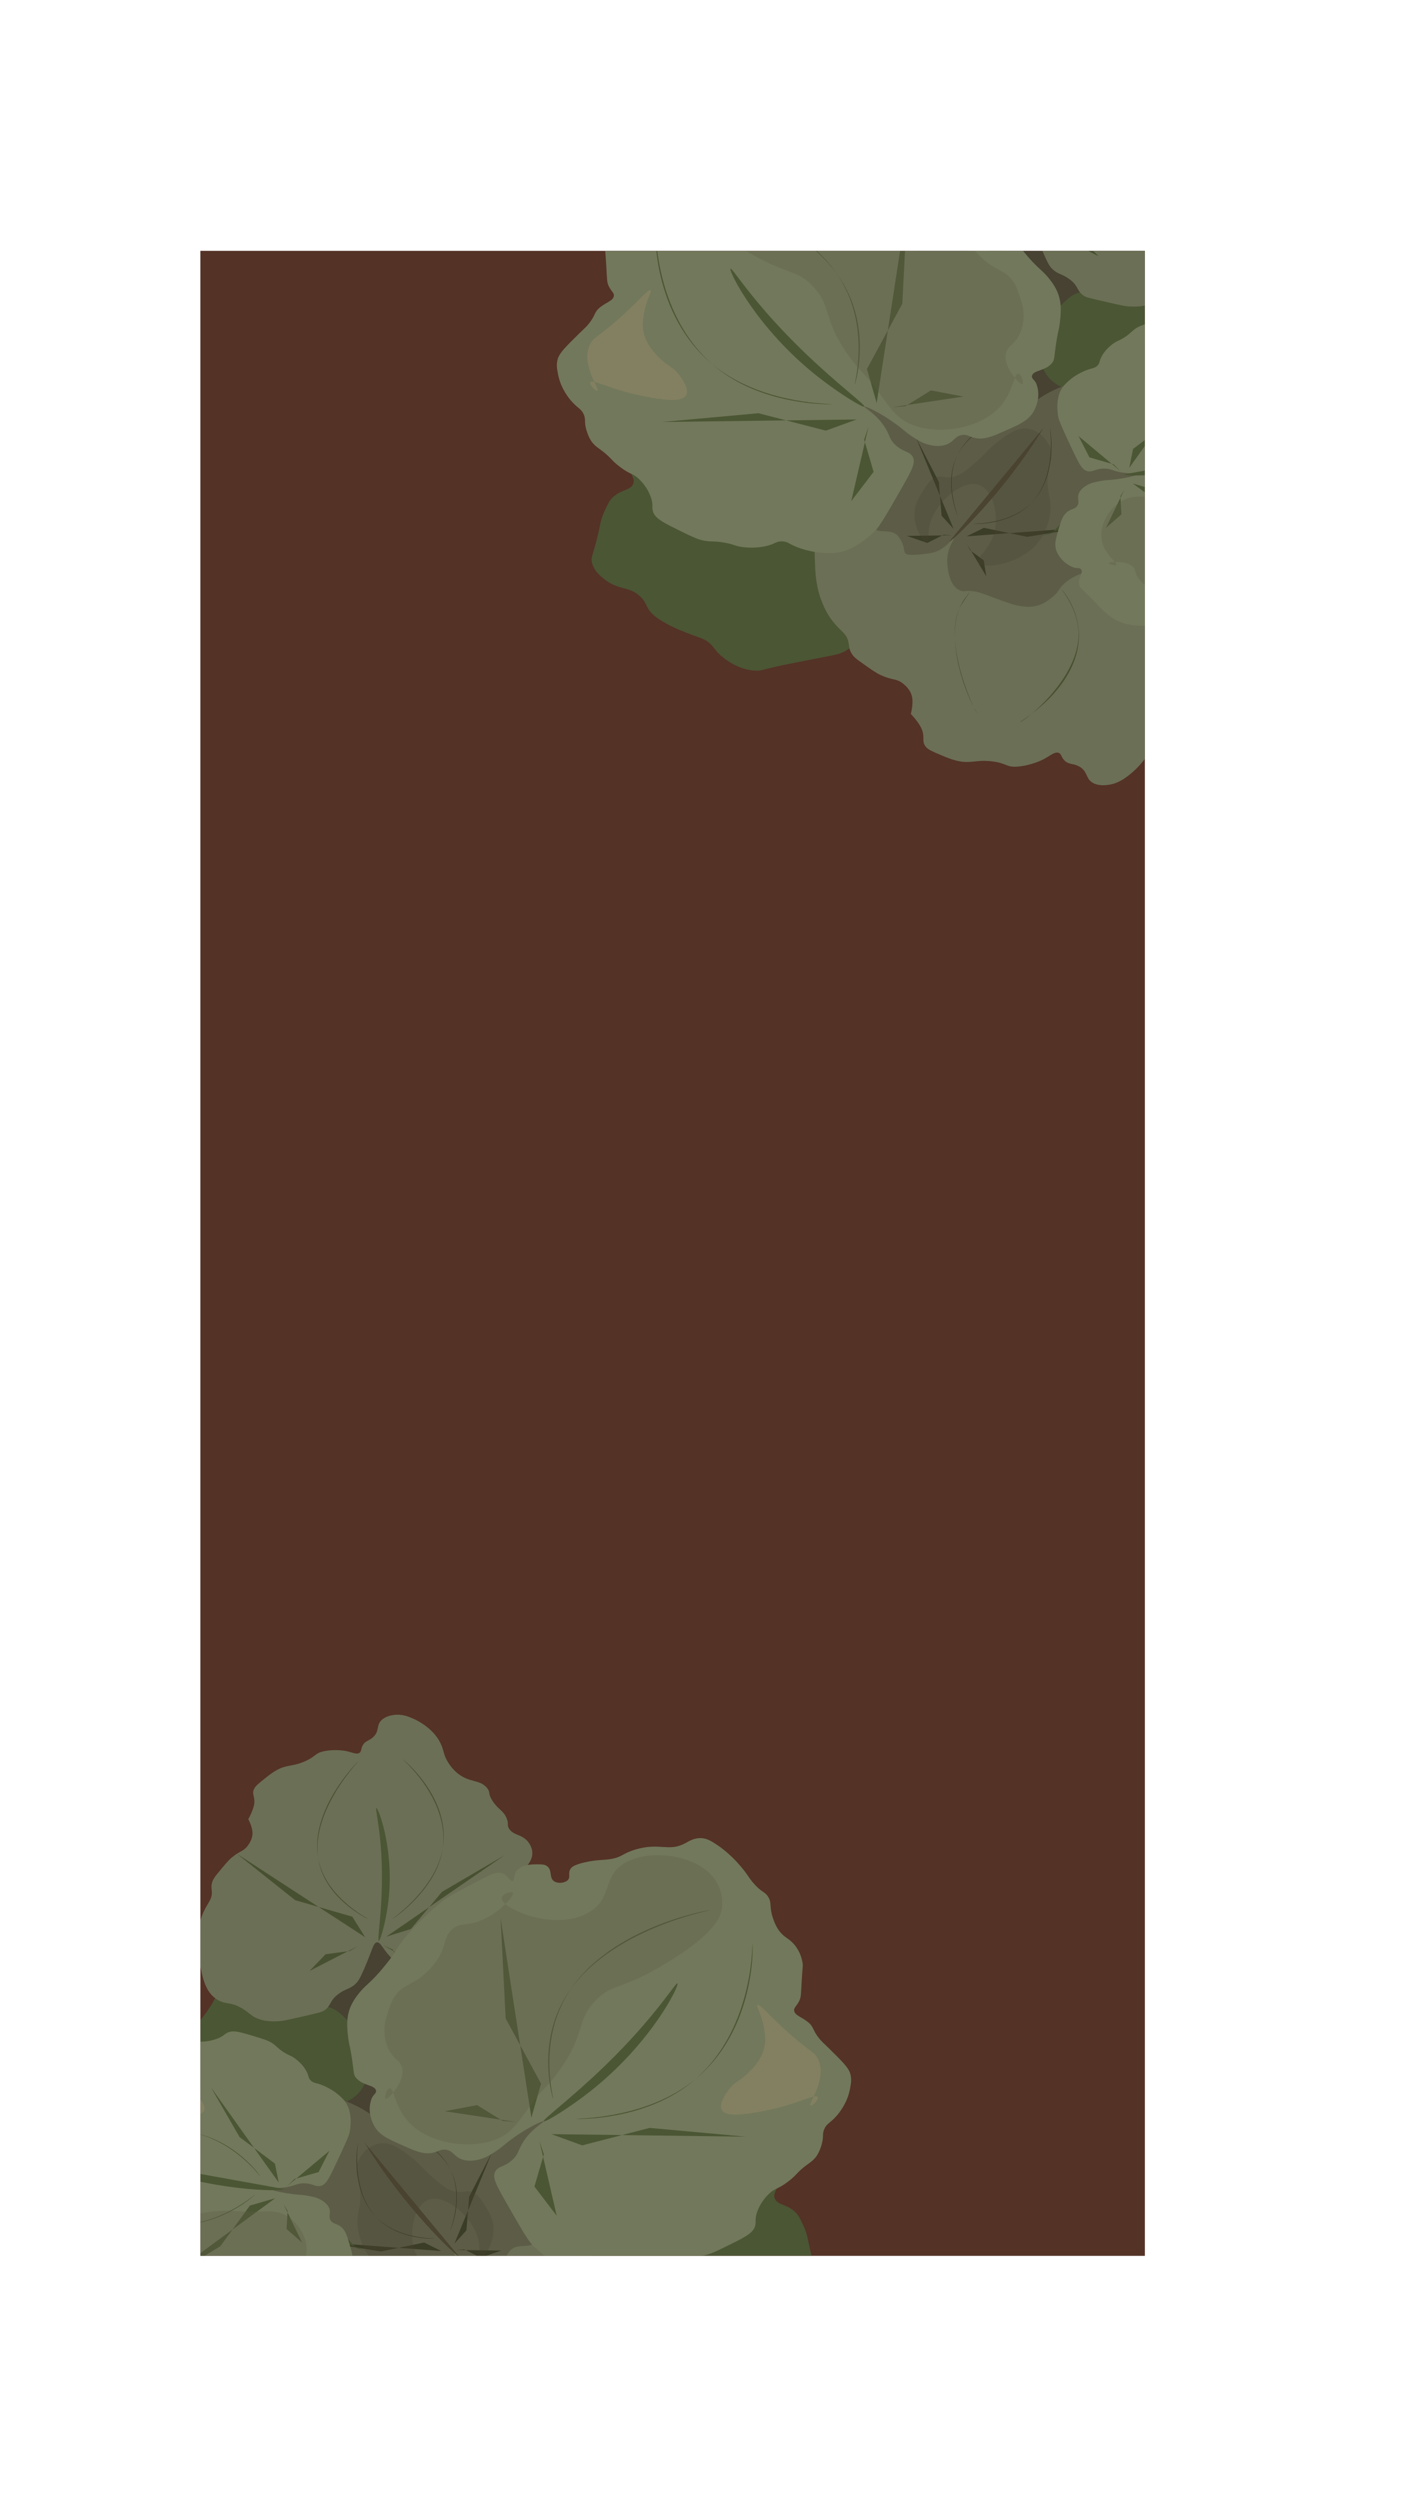 <?xml version="1.0" encoding="UTF-8"?><svg id="Calque_2" xmlns="http://www.w3.org/2000/svg" xmlns:xlink="http://www.w3.org/1999/xlink" viewBox="0 0 358.19 635.88"><defs><style>.cls-1{fill:none;}.cls-2{clip-path:url(#clippath);}.cls-3{fill:#7ea07c;}.cls-4,.cls-5{fill:#648063;}.cls-6{fill:#8ab187;}.cls-7{fill:#415238;}.cls-8{fill:#437340;}.cls-9{fill:#3d693b;}.cls-10{fill:#543226;}.cls-11{fill:#264526;}.cls-12,.cls-13{fill:#3c4e3c;}.cls-14{clip-path:url(#clippath-1);}.cls-5{opacity:.34;}.cls-15{opacity:.55;}.cls-16{fill:#beca9a;opacity:.6;}.cls-13{opacity:.28;}</style><clipPath id="clippath"><rect class="cls-1" x="50.25" y="63.76" width="241" height="510"/></clipPath><clipPath id="clippath-1"><rect class="cls-1" x="50.97" y="63.8" width="240.97" height="529.46"/></clipPath></defs><g id="Calque_9"><g class="cls-2"><g><rect class="cls-10" x="50.97" y="63.8" width="240.97" height="510.39"/><g class="cls-14"><g class="cls-15"><polygon class="cls-12" points="111.33 550.38 53.91 515.31 85.85 475.93 143.26 511 111.33 550.38"/><path class="cls-8" d="M139.51,566.18c.5,1.72,1.31,4.52,4.06,6.55,1.93,1.42,3.9,1.79,3.83,2.62-.08,1.02-3.02,.79-6.01,2.71-2.67,1.71-3.82,4.14-4.81,6.25-.82,1.74-1.52,3.21-1.53,5.24-.03,3.72,2.25,6.46,3.79,8.3,1.12,1.35,2.26,2.71,4.34,3.87,1.5,.84,2.33,.92,8.95,2.21,4.31,.84,6.47,1.26,7.8,1.56,4.53,1.01,4.55,1.23,5.8,1.21,4.23-.06,7.5-2.58,8.36-3.24,2.86-2.2,2.45-3.52,5.28-4.83,.98-.46,1.31-.42,4.37-1.65,1.47-.59,2.33-.93,3.38-1.45,.62-.3,2.7-1.32,4.27-2.54,2.74-2.13,1.87-3.26,4.03-5.24,2.95-2.7,5.38-1.32,9.23-4.47,.99-.81,2.5-2.08,2.94-4.04,.27-1.2-.07-1.79-.81-4.39-1.44-5.05-1.05-5.96-2.52-9.05-.76-1.59-1.13-2.39-1.94-3.17-2.14-2.05-4.35-1.72-5.15-3.31-.81-1.6,1.1-2.62,.57-4.38-.22-.74-1.12-2.43-7.66-3.93-6.79-1.56-12.08-1.24-12.08-1.24-20.36,1.24-25.59-3.84-32.29,.73-5.32,3.63-7.63,10.66-6.17,15.69Z"/><path class="cls-8" d="M77.32,510.77h0c1.26-.38,4.34-1.15,7.27,.08,.53,.22,1.46,.68,3.21,2.43,2.22,2.23,4.54,4.55,5.52,8.29,1.01,3.84,0,6.86-.22,7.49-.31,.87-.76,2.12-1.92,3.36-1.69,1.81-3.81,2.47-4.97,2.89-5.3,1.91-13.09,6.81-16.7,11.64-.49,.65-1.42,1.99-2.88,2.12-1.34,.11-2.05-.89-4.6-2.18-1.28-.64-1.13-.4-4.25-1.62-3.39-1.32-5.09-1.99-6.14-2.83-.82-.66-3.24-2.63-2.86-4.72,.45-2.48,4.54-3.25,4.21-4.74-.22-1-2.06-.68-3.26-2.28-.7-.92-.74-2.14-.83-4.58-.05-1.4,.05-1.48,.02-2.7-.07-3.37-.86-3.75-.66-5.38,.21-1.8,1.27-2.23,3.7-5.47,2.28-3.05,2.75-4.55,3.48-5.5,1.86-2.43,7.65-4.19,25.31-.85"/><path class="cls-3" d="M133.97,474.68c.4-.47,1.5-1.75,1.46-3.44-.03-1.51-.97-2.65-1.17-2.89-1.63-1.91-3.63-1.47-4.75-3.23-.61-.96-.02-1.11-.59-2.57-.8-2.04-2.15-2.27-3.58-4.43-1.32-2-.44-2.21-1.49-3.43-1.87-2.16-4.37-1.2-7.41-3.64-1.27-1.02-1.99-2.11-2.37-2.69-1.16-1.78-1.11-2.78-1.69-4.27-1.73-4.46-6.49-6.63-7.25-6.96-1.19-.52-2.94-1.27-5.09-.92-.58,.09-1.78,.29-2.78,1.11-1.68,1.4-.59,2.79-2.26,4.44-1.1,1.08-2.02,.91-2.71,2.13-.55,.96-.26,1.57-.86,1.94-.74,.46-1.74-.1-3.32-.45,0,0-2.78-.61-5.8,.06-2.3,.51-1.89,1.32-4.88,2.6-3.32,1.41-4.45,.67-7.27,2.31-1.03,.6-1.87,1.27-2.76,1.98-1.61,1.28-2.41,1.93-2.76,2.66-.73,1.57,.48,2.01-.07,4.34-.38,1.58-1.41,3.36-1.41,3.36h0s.98,1.79,1.07,3.31c.1,1.68-.87,2.99-1.21,3.45-1.11,1.51-1.87,1.18-4.11,3.04-.87,.73-1.78,1.84-3.59,4.05-.66,.8-1.1,1.38-1.36,2.25-.3,1.03-.1,1.68-.07,2.43,.08,1.96-1.05,2.68-2.19,5.25-.94,2.11-1.17,3.85-1.35,5.15-.08,.6-.39,3.12,.27,6.69,.87,4.73,1.58,8.55,4.86,10.41,2.11,1.19,3.2,.38,6.13,2.12,1.99,1.18,2.26,2,4.23,2.69,1.9,.67,3.65,.6,4.86,.56,1.09-.04,1.7-.17,5.25-.97,5.64-1.28,5.94-1.38,6.46-1.73,2.02-1.34,1.22-2.32,3.57-4.14,1.96-1.52,2.98-1.22,4.54-2.74,.59-.58,1-1.17,2.1-3.68,2.15-4.95,2.32-6.71,3.27-6.8,.92-.09,1.38,1.5,3.29,3.55,1.89,2.02,4.47,3.73,6.03,4.22,7.98,2.48,20.33-17.2,28.78-27.12Z"/><path class="cls-3" d="M47.26,579.97c-.59,.4-2.22,1.51-2.64,3.46-.37,1.75,.4,3.38,.57,3.72,1.38,2.75,3.83,2.92,4.65,5.33,.45,1.32-.28,1.28-.01,3.16,.37,2.62,1.88,3.34,2.96,6.31,1,2.75-.1,2.69,.8,4.46,1.58,3.12,4.76,2.87,7.64,6.7,1.2,1.6,1.75,3.11,2.03,3.9,.86,2.44,.53,3.58,.8,5.49,.8,5.73,5.75,9.84,6.55,10.48,1.25,1.01,3.08,2.46,5.68,2.78,.7,.09,2.15,.27,3.54-.34,2.34-1.04,1.44-3.02,3.84-4.35,1.57-.87,2.6-.37,3.74-1.53,.9-.92,.73-1.72,1.53-1.95,.98-.28,2,.7,3.75,1.64,0,0,3.07,1.65,6.77,1.89,2.82,.19,2.57-.89,6.39-1.34,4.25-.5,5.36,.73,9.1-.2,1.36-.34,2.53-.83,3.76-1.35,2.22-.94,3.34-1.4,3.94-2.13,1.28-1.56,0-2.48,1.27-4.97,.87-1.7,2.56-3.4,2.56-3.4h0s-.65-2.39-.34-4.18c.34-1.97,1.83-3.15,2.35-3.57,1.71-1.36,2.5-.72,5.61-2.12,1.22-.55,2.57-1.51,5.29-3.45,.98-.7,1.66-1.22,2.2-2.13,.63-1.08,.58-1.9,.75-2.78,.44-2.28,1.95-2.73,3.98-5.31,1.67-2.11,2.41-4.04,2.97-5.48,.26-.67,1.3-3.46,1.51-7.8,.27-5.74,.5-10.39-2.82-13.64-2.13-2.09-3.62-1.52-6.56-4.52-1.99-2.03-2.08-3.07-4.19-4.54-2.04-1.42-4.08-1.93-5.51-2.29-1.28-.32-2.03-.38-6.38-.65-6.92-.43-7.3-.42-7.99-.2-2.71,.86-2.05,2.26-5.29,3.57-2.69,1.09-3.81,.39-6.03,1.62-.85,.47-1.49,1.01-3.45,3.54-3.86,4.97-4.53,6.95-5.67,6.73-1.1-.21-1.2-2.2-2.86-5.21-1.64-2.97-4.19-5.81-5.88-6.9-8.61-5.56-28.37,12.94-40.92,21.5Z"/><path class="cls-4" d="M97.23,540.27h0l-.08-.08s-.78-.77-1.65-1.49c-3.94-3.24-8.82-4.73-8.82-4.73-1.95-.59-1.95-.33-7.06-1.13-8.57-1.34-9.5-2.22-11.08-1.4-3.24,1.69-3.42,7.54-2.56,10.69,.24,.86,.87,2.67,1.54,5.35,.47,1.88,.39,1.86,.68,2.67,.49,1.34,.88,1.8,.63,2.44-.32,.8-1.26,.8-1.99,1.49-1.43,1.34-.6,3.89-.45,4.34,1.29,3.96,5.99,4.59,5.84,7.31-.04,.66-.32,.58-1.16,2.23-1.26,2.45-2.44,4.74-1.8,6.88,1,3.33,6.02,4.92,7.47,5.38,1.31,.42,1.1,.17,2.97,.7,2.57,.73,5.45,1.56,7.73,3.61,1.6,1.44,1.13,1.88,3.03,3.45,.96,.79,2.34,1.9,4.43,2.32,1.48,.3,2.65,.13,4.08-.1,.72-.11,1.8-.33,7.23-2.36,2.34-.87,3.2-1.23,4.71-1.37,1.75-.17,1.98,.18,2.87-.11,2.75-.92,3.24-5.13,3.36-6.18,.09-.81,.27-2.51-.44-4.51-.52-1.44-1.29-2.45-1.1-2.57,.29-.17,1.63,2.28,4.67,3.39,.95,.35,1.98,.45,4.05,.66,2.58,.26,3.16,.02,3.48-.26,.48-.42,.26-.82,.61-1.97,.07-.21,.6-1.88,1.67-2.79,1.28-1.08,2.95-.75,4.35-.98,3.33-.55,5.26-4.31,6.55-7.15,6.97-15.33,10.45-22.99,7.29-26.96-5.01-6.29-22.93-6.45-42.11,2.86"/><g><path class="cls-7" d="M92.73,544.94c10.32,16.94,23.62,29.18,23.98,28.91"/><polygon class="cls-11" points="112.29 572.54 107.9 570.37 96.89 572.66 82.31 570.29 112.29 572.54"/><polygon class="cls-11" points="115.61 570.63 118.66 567.28 119.36 558.69 125.15 547.45 115.61 570.63"/><path class="cls-11" d="M114.56,567.25c.06,0,2.99-6.79,.95-13.2-3.32-10.41-17.63-13.09-17.59-13.15,.04-.06,13.55,2.28,17.2,12.19,2.49,6.74-.62,14.15-.56,14.15Z"/><path class="cls-11" d="M110.66,569.36c-.02,.06-7.57,.38-13.03-3.7-8.86-6.64-6.48-20.66-6.55-20.65-.07,.01-2.5,13.18,5.77,19.96,5.62,4.61,13.83,4.33,13.81,4.39Z"/><polyline class="cls-11" points="118.13 572.13 122.29 574.22 127.52 572.42 116.03 572.27"/><polyline class="cls-11" points="111.41 576.07 107.94 578.66 107.28 582.72 112.16 574.55"/></g><g><polygon class="cls-9" points="92.89 492.72 89.63 487.5 75.08 483.3 60.28 471.51 92.89 492.72"/><polygon class="cls-9" points="98.26 492.58 104.54 490.63 112.42 481.19 128.35 471.87 98.26 492.58"/><path class="cls-9" d="M99.85,488.05c.07,.04,9.04-5.95,11.97-14.58,4.77-14.02-9.47-25.99-9.38-26.03,.09-.04,13.69,11.03,9.72,24.69-2.7,9.29-12.38,15.88-12.31,15.92Z"/><path class="cls-9" d="M93.63,488.06c-.07,.05-9.02-4.26-11.92-12.34-4.71-13.14,9.58-27.77,9.49-27.8-.09-.03-13.74,13.6-9.82,26.52,2.66,8.79,12.33,13.57,12.25,13.62Z"/><polyline class="cls-9" points="99.92 495.88 102.99 500.86 110.49 502.04 97.4 494.73"/><polyline class="cls-9" points="88.95 496.23 82.83 497.05 78.73 501.31 91.08 494.95"/></g><g><path class="cls-9" d="M88.1,586.11c-.07-.02-3.58,3.94-4.25,9.63-1.18,10,6.5,18.37,13.77,23.29,.71,.48,1.12,.73,1.11,.74-.45,.32-15.17-10.7-14.92-22.66,.13-6.11,4.36-10.97,4.29-11Z"/><path class="cls-9" d="M111.37,586.45s1.22,1.66,1.56,2.15c5.4,8.02,.24,22.51-2.58,27.62-.44,.79-.71,1.23-.69,1.23,.38,.04,9.39-18.87,3.87-27.65-.4-.64-2.2-3.33-2.16-3.35Z"/><polyline class="cls-9" points="90.65 571.79 86.56 567.4 78.94 567.46 93.38 572.5"/></g><path class="cls-6" d="M132.75,545.37c2.21-3.89,5.74-5.61,5.55-5.82-.24-.25-5.63,2.23-10.46,6.36-.78,.66-1.86,1.39-3.43,2.32-1.69,1-4.48,1.77-6.73,1.05-2.23-.7-2.35-2.35-4.41-2.53-1.3-.11-1.72,.5-3.21,.8-2.27,.46-4.23-.38-7.16-1.67-4.07-1.79-6.1-2.68-7.47-4.78-.23-.35-2.27-3.59-.93-7.25,.4-1.1,1.29-1.35,1.16-2.1-.26-1.5-3.34-1.19-5.06-3.23-.8-.94-.49-1.42-1.2-5.81-.49-2.97-.58-2.49-.78-4.11-.33-2.72-.68-5.55,.73-8.57,.73-1.56,1.75-2.8,2.25-3.4,1-1.2,1.64-1.66,2.91-2.89,1.57-1.53,2.57-2.76,3.75-4.21,2.41-2.96,2.11-3.28,4.28-6.08,1.91-2.45,3.67-4.17,5.09-5.54,1.43-1.39,3.15-3.05,5.73-4.95,1.32-.97,4.28-2.49,10.21-5.54,1.35-.7,2.85-1.44,4.22-.98,1.48,.49,1.93,2.09,2.6,1.96,.64-.13,.14-1.58,1.2-2.78,1.29-1.45,3.94-1.44,4.97-1.44,1.26,0,1.91,0,2.52,.4,1.55,1.01,.49,3.06,1.94,3.95,.96,.59,2.61,.41,3.37-.28,.87-.8,0-1.8,.77-2.95,.26-.4,.88-1.05,4-1.71,2.86-.61,4.09-.44,5.99-.72,3.14-.47,3.03-1.42,6.52-2.46,6.21-1.84,8.39,.65,12.56-1.55,1.02-.54,2.37-1.46,4.24-1.34,1.17,.08,2.05,.53,2.81,.99,5,2.96,8.26,7.54,8.63,8.07,.69,.98,1.2,1.83,2.33,3,1.75,1.8,2.22,1.52,3.03,2.64,1.24,1.73,.28,2.63,1.46,5.9,.32,.88,.64,1.78,1.39,2.83,1.42,1.98,2.49,1.9,3.98,3.68,1.58,1.89,1.94,3.86,2.08,4.62,.13,.75,0,.58-.23,4.67-.2,3.47-.14,4-.64,5.03-.69,1.4-1.4,1.65-1.28,2.47,.18,1.2,1.82,1.53,3.49,2.86,1.62,1.29,1.1,2.04,2.97,4.3,.63,.76,.78,.82,2.46,2.47,3.25,3.2,4.89,4.82,5.34,6.33,.44,1.46,.2,2.63-.1,4.15-.71,3.51-2.82,6.01-3.34,6.6-1.72,1.96-2.62,1.97-3.22,3.55-.5,1.31,0,1.63-.61,3.8-.58,2.04-1.38,3.05-1.6,3.31-.65,.78-1.23,1.15-2.02,1.73-2.72,1.99-2.49,2.5-4.85,4.31-2.83,2.17-3.29,1.54-5.05,3.27-1.81,1.78-2.58,3.67-2.83,4.35-.88,2.42-.03,2.8-.83,4.34-.75,1.44-2.81,2.48-6.9,4.48-2.84,1.39-4.29,2.1-5.88,2.38-2.02,.36-2.61,.03-5.28,.52-2.51,.46-2.47,.84-4.5,1.11-2.85,.37-5.17-.09-5.63-.18-2.7-.56-2.8-1.34-4.48-1.27-1.6,.07-1.68,.79-4.68,1.8-1.92,.64-3.53,.9-4.43,1.02,0,0-2.2,.27-4.16,.13-4.84-.37-8.89-4.25-10.22-5.52-1.25-1.2-3.11-4.42-6.77-10.82-2.81-4.91-3.83-6.83-2.8-8.31,.92-1.32,2.59-1.03,4.59-3.13,1.19-1.25,1.11-1.96,2.06-3.63Z"/><path class="cls-6" d="M73.74,556.12c-3.6,.84-6.46-.03-6.5,.17-.05,.24,4.22,1.64,9.27,1.96,.81,.05,1.82,.22,3.19,.52,1.48,.33,3.35,1.31,4,2.76,.64,1.43-.36,2.3,.54,3.39,.57,.69,1.17,.59,2.1,1.17,1.41,.88,1.84,2.24,2.46,4.31,.85,2.86,1.27,4.29,.59,5.99-.11,.28-1.2,2.88-4.23,4.03-.91,.34-1.51,.04-1.93,.47-.84,.87,.88,2.21,.41,4.05-.22,.85-.68,.94-3.16,3.45-1.68,1.7-1.32,1.51-2.27,2.41-1.59,1.5-3.25,3.07-5.9,3.87-1.37,.41-2.67,.53-3.31,.58-1.27,.1-1.88,.02-3.3,.01-1.77,0-3.06,.11-4.57,.25-3.1,.29-3.16,.59-6.04,.91-2.53,.28-4.5,.27-6.09,.26-1.6-.01-3.52-.03-6.02-.35-1.27-.16-3.72-.86-8.62-2.24-1.12-.32-2.34-.68-2.71-1.57-.41-.96,.4-1.97-.02-2.23-.4-.25-1.09,.72-2.39,.78-1.57,.08-2.88-1.21-3.38-1.71-.62-.62-.94-.93-.98-1.42-.11-1.25,1.74-1.75,1.6-2.89-.09-.76-1.02-1.47-1.84-1.5-.95-.03-1.16,.89-2.28,1.08-.39,.07-1.11,.09-3.08-1.1-1.81-1.09-2.3-1.77-3.42-2.56-1.85-1.3-2.41-.77-4.81-1.96-4.25-2.11-3.72-4.4-7.2-5.35-.85-.23-2.11-.43-2.96-1.4-.53-.61-.66-1.26-.75-1.86-.55-3.9,.8-7.74,.96-8.18,.3-.82,.59-1.49,.79-2.62,.3-1.74-.11-1.83,.21-2.78,.51-1.46,1.56-1.43,3.09-3.62,.41-.59,.83-1.19,1.14-2.07,.58-1.67,0-2.15,.42-3.75,.44-1.7,1.53-2.85,1.96-3.29,.42-.43,.37-.29,3.13-2.19,2.34-1.62,2.65-1.91,3.57-2.17,1.24-.36,1.76-.13,2.23-.6,.69-.68,.09-1.64,.12-3.11,.03-1.42,.78-1.54,1.32-3.57,.18-.68,.14-.78,.38-2.42,.46-3.16,.71-4.76,1.46-5.72,.73-.94,1.6-1.4,2.73-2,2.62-1.39,5.28-1.59,5.91-1.63,2.11-.13,2.57,.3,3.88-.19,1.09-.41,1.05-.8,2.76-1.57,1.61-.73,2.65-.83,2.93-.85,.82-.07,1.35,.03,2.11,.13,2.63,.34,2.84-.02,5.18,.24,2.8,.31,2.62,.84,4.61,.85,2.05,0,3.64-.55,4.21-.77,2-.76,1.82-1.37,3.22-1.74,1.3-.35,2.99,.15,6.3,1.15,2.3,.7,3.47,1.06,4.44,1.69,1.23,.81,1.3,1.25,2.94,2.31,1.53,.99,1.76,.79,2.93,1.64,1.65,1.2,2.5,2.56,2.66,2.83,.97,1.59,.52,2.02,1.39,2.81,.83,.75,1.34,.43,3.47,1.39,1.36,.62,2.33,1.27,2.84,1.66,0,0,1.26,.93,2.13,1.96,2.15,2.54,1.64,6.43,1.47,7.69-.16,1.2-1.33,3.69-3.65,8.63-1.79,3.79-2.53,5.23-4,5.46-1.31,.2-1.94-.75-4.28-.69-1.4,.04-1.81,.43-3.36,.79Z"/><path class="cls-8" d="M138.3,539.55c.34,.33,6.31-3.29,11.63-7.46,15.79-12.36,23.04-27.29,22.41-27.63-.49-.27-5.59,8.53-18.45,20.97-8.6,8.32-15.98,13.73-15.59,14.12Z"/><path class="cls-8" d="M96.36,493.65c.37,.05,1.68-4.48,2.31-9.03,1.89-13.51-2.4-24.85-2.94-24.77-.42,.06,1.65,7.09,1.43,19.41-.15,8.23-1.23,14.34-.8,14.39Z"/><path class="cls-8" d="M34.19,549.91c19.35,7.67,38.01,7.51,38.12,6.87"/><polygon class="cls-8" points="135.18 538.61 137.64 529.98 128.64 513.37 127.35 487.85 135.18 538.61"/><polygon class="cls-8" points="140.28 542.81 148.11 545.66 165.26 541.22 189.71 543.45 140.28 542.81"/><path class="cls-8" d="M146.49,538.9c.03,.1,14.57,.5,26.31-7.01,19.08-12.22,18.5-37.49,18.63-37.47,.13,.02,1.05,23.76-16.92,36.21-12.22,8.46-28.05,8.17-28.02,8.28Z"/><path class="cls-8" d="M140.75,533.86c-.12,0-3.84-12.2,1.95-23.82,9.42-18.89,37.93-24.08,37.87-24.19-.06-.1-26.91,4.46-36.84,22.46-6.75,12.24-2.85,25.55-2.98,25.55Z"/><polyline class="cls-8" points="138.35 547.94 135.96 556.14 141.63 563.57 137.23 544.57"/><polyline class="cls-8" points="127.88 539.44 121.37 535.42 113.14 536.98 131.18 539.7"/><polygon class="cls-8" points="70.02 559.1 63.57 560.98 56.08 571.29 40.09 581.04 70.02 559.1"/><polygon class="cls-8" points="70.91 555.12 69.94 550.3 60.95 543.55 53.65 530.89 70.91 555.12"/><path class="cls-8" d="M66.17,553.5c.06-.05-4.88-7.25-13.93-10.27-14.7-4.9-30.79,4.42-30.82,4.34-.03-.07,14.94-9,29.39-4.72,9.83,2.91,15.29,10.7,15.35,10.65Z"/><path class="cls-8" d="M64.97,558.08c.04,.06-6.5,6.23-16.06,7.57-15.55,2.17-29.09-9.81-29.13-9.75-.05,.06,12.49,11.47,27.65,9.87,10.3-1.09,17.5-7.75,17.55-7.69Z"/><polyline class="cls-8" points="74.9 554.22 81.05 552.45 83.81 547.04 73.13 555.97"/><polyline class="cls-8" points="73.17 562.34 72.9 566.94 76.85 570.38 72.15 560.65"/><path class="cls-5" d="M121.16,545.28c1.31-.13,3.38-.36,5.68-1.43,3.59-1.68,4.96-4.14,7.9-8.1,4.02-5.41,4.31-4.67,7.27-8.76,7.22-9.95,4.28-12.67,9.41-18.09,4.39-4.65,6.25-2.34,18.56-9.89,12.01-7.37,13.31-11.46,13.63-13.56,.09-.62,.59-4.36-1.99-7.75-4.74-6.23-16.99-7.53-23.03-3.62-5.35,3.46-2.77,9.02-8.99,12.47-4.53,2.52-9.83,1.76-11.4,1.53-5.32-.77-10.94-3.73-10.55-5.43,.23-.99,2.47-1.61,2.8-1.26,.51,.54-2.57,4.34-6.93,6.55-4.58,2.31-6.38,.76-8.63,2.89-2.31,2.2-1.06,4.46-4.44,8.72-.81,1.03-1.59,1.79-2,2.17-3.41,3.19-5.43,2.9-7.53,5.4-1.08,1.29-1.49,2.5-2.18,4.55-.52,1.54-1.05,3.15-.92,5.31,.04,.74,.15,2.38,1.07,4.25,1.29,2.61,2.68,2.65,3.29,4.3,1.33,3.61-3.48,8.53-4.08,8.28-.37-.15,.2-2.55,1.02-2.64,1.16-.13,1.28,4.62,4.79,8.48,4.15,4.55,11.54,6.21,17.25,5.64Z"/><path class="cls-5" d="M74.96,565.23c-.53-.53-1.37-1.37-2.78-2.01-2.21-1.01-4.12-.77-7.45-.71-4.55,.08-4.21-.3-7.62-.21-8.31,.22-8.89,2.45-13.82,2.05-4.23-.35-3.51-1.96-12.15-4.8-8.43-2.77-11.27-1.95-12.61-1.37-.39,.17-2.75,1.23-3.86,3.53-2.03,4.22,1.41,10.07,5.77,11.4,3.86,1.17,6.23-1.87,10.39-.31,3.03,1.14,4.39,3.73,4.8,4.51,1.37,2.61,1.56,6.1,.43,6.51-.65,.24-1.79-.54-1.7-.8,.14-.41,3.42-.35,6.21,.81,2.92,1.23,2.63,2.56,4.65,2.82,2.08,.27,2.97-1.06,6.63-1.03,.88,0,1.59,.09,1.96,.14,3.03,.41,3.56,1.4,5.74,1.47,1.13,.03,1.97-.2,3.41-.6,1.08-.3,2.21-.62,3.43-1.41,.42-.27,1.34-.88,2.12-1.93,1.09-1.46,.63-2.09,1.39-2.92,1.66-1.82,6.19-1.39,6.25-1.04,.04,.22-1.57,.79-1.9,.46-.47-.47,2.27-2.15,3.32-5.02,1.25-3.39-.31-7.22-2.61-9.54Z"/><path class="cls-13" d="M122.29,574.22c-.67-.12,.08-2.31-.8-5.23-1.63-5.38-8.07-10.73-12.1-9.61-3.74,1.04-5.5,7.7-3.99,12.64,1.33,4.36,4.79,6.04,3.94,7.24-1.15,1.63-8.95,.66-13.66-3.5-3.51-3.09-4.28-7.02-4.54-8.32-.93-4.74,1.28-5.82,.24-11.75-.45-2.57-1.07-3.53-.51-5.34,.71-2.28,2.96-4.89,5.96-5.23,2.59-.3,4.65,1.21,7.25,3.12,2.98,2.19,3.44,3.59,7.82,7.06,1.4,1.11,2.57,1.93,4.27,2.16,1.8,.25,2.4-.42,3.81,.02,1.52,.47,2.28,1.69,3.45,3.55,.8,1.27,1.58,2.52,1.93,4.12,1,4.55-2.06,9.25-3.07,9.07Z"/><path class="cls-16" d="M192.7,509.95c.71-.41,4,4.02,10.74,9.5,3.25,2.65,3.89,2.76,4.58,4.1,2.64,5.16-2.57,11.64-1.8,11.96,.42,.18,2.2-1.63,1.77-2.18-.65-.83-5.57,2.08-13.85,3.62-3.7,.69-9.08,1.69-10.41-.15-1.16-1.6,1.2-4.69,1.78-5.44,1.61-2.1,2.54-1.84,4.9-4.19,1.29-1.29,3.57-3.61,4.13-6.95,.23-1.34,.09-2.38-.07-3.63-.54-4.28-2.27-6.35-1.77-6.63Z"/><path class="cls-16" d="M27.54,543.05c-.62-.24,1.39-4.01,2.74-10.21,.65-3,.47-3.41,1.21-4.38,2.84-3.71,10.01-3.43,9.93-4.02-.04-.32-2.18-.58-2.42-.1-.36,.72,3.95,2.34,8.63,6.47,2.09,1.85,5.13,4.53,4.28,6.08-.74,1.35-4.1,1.29-4.93,1.27-2.29-.04-2.48-.69-5.28-1.06-1.53-.2-4.28-.54-7.07,.55-1.12,.44-1.86,.95-2.76,1.57-3.05,2.12-3.91,3.99-4.34,3.83Z"/></g><g class="cls-15"><polygon class="cls-12" points="246.87 114.26 304.28 79.19 272.34 39.81 214.93 74.87 246.87 114.26"/><path class="cls-8" d="M218.68,130.06c-.5,1.72-1.31,4.52-4.06,6.55-1.93,1.42-3.9,1.79-3.83,2.62,.08,1.02,3.02,.79,6.01,2.71,2.67,1.71,3.82,4.14,4.81,6.25,.82,1.74,1.52,3.21,1.53,5.24,.03,3.72-2.25,6.46-3.79,8.3-1.12,1.35-2.26,2.71-4.34,3.87-1.5,.84-2.33,.92-8.95,2.21-4.31,.84-6.47,1.26-7.8,1.56-4.53,1.01-4.55,1.23-5.8,1.21-4.23-.06-7.5-2.58-8.36-3.24-2.86-2.2-2.45-3.52-5.28-4.83-.98-.46-1.31-.42-4.37-1.65-1.47-.59-2.33-.93-3.38-1.45-.62-.3-2.7-1.32-4.27-2.54-2.74-2.13-1.87-3.26-4.03-5.24-2.95-2.7-5.38-1.32-9.23-4.47-.99-.81-2.5-2.08-2.94-4.04-.27-1.2,.07-1.79,.81-4.39,1.44-5.05,1.05-5.96,2.52-9.05,.76-1.59,1.13-2.39,1.94-3.17,2.14-2.05,4.35-1.72,5.15-3.31,.81-1.6-1.1-2.62-.57-4.38,.22-.74,1.12-2.43,7.66-3.93,6.79-1.56,12.08-1.24,12.08-1.24,20.36,1.24,25.59-3.84,32.29,.73,5.32,3.63,7.63,10.66,6.17,15.69Z"/><path class="cls-8" d="M280.88,74.65h0c-1.26-.38-4.34-1.15-7.27,.08-.53,.22-1.46,.68-3.21,2.43-2.22,2.23-4.54,4.55-5.52,8.29-1.01,3.84,0,6.86,.22,7.49,.31,.87,.76,2.12,1.92,3.36,1.69,1.81,3.81,2.47,4.97,2.89,5.3,1.91,13.09,6.81,16.7,11.64,.49,.65,1.42,1.99,2.88,2.12,1.34,.11,2.05-.89,4.6-2.18,1.28-.64,1.13-.4,4.25-1.62,3.39-1.32,5.09-1.99,6.14-2.83,.82-.66,3.24-2.63,2.86-4.72-.45-2.48-4.54-3.25-4.21-4.74,.22-1,2.06-.68,3.26-2.28,.7-.92,.74-2.14,.83-4.58,.05-1.4-.05-1.48-.02-2.7,.07-3.37,.86-3.75,.66-5.38-.21-1.8-1.27-2.23-3.7-5.47-2.28-3.05-2.75-4.55-3.48-5.5-1.86-2.43-7.65-4.19-25.31-.85"/><path class="cls-3" d="M224.22,38.55c-.4-.47-1.5-1.75-1.46-3.44,.03-1.51,.97-2.65,1.17-2.89,1.63-1.91,3.63-1.47,4.75-3.23,.61-.96,.02-1.11,.59-2.57,.8-2.04,2.15-2.27,3.58-4.43,1.32-2,.44-2.21,1.49-3.43,1.87-2.16,4.37-1.2,7.41-3.64,1.27-1.02,1.99-2.11,2.37-2.69,1.16-1.78,1.11-2.78,1.69-4.27,1.73-4.46,6.49-6.63,7.25-6.96,1.19-.52,2.94-1.27,5.09-.92,.58,.09,1.78,.29,2.78,1.11,1.68,1.4,.59,2.79,2.26,4.44,1.1,1.08,2.02,.91,2.71,2.13,.55,.96,.26,1.57,.86,1.94,.74,.46,1.74-.1,3.32-.45,0,0,2.78-.61,5.8,.06,2.3,.51,1.89,1.32,4.88,2.6,3.32,1.41,4.45,.67,7.27,2.31,1.03,.6,1.87,1.27,2.76,1.98,1.61,1.28,2.41,1.93,2.76,2.66,.73,1.57-.48,2.01,.07,4.34,.38,1.58,1.41,3.36,1.41,3.36h0s-.98,1.79-1.07,3.31c-.1,1.68,.87,2.99,1.21,3.45,1.11,1.51,1.87,1.18,4.11,3.04,.87,.73,1.78,1.84,3.59,4.05,.66,.8,1.1,1.38,1.36,2.25,.3,1.03,.1,1.68,.07,2.43-.08,1.96,1.05,2.68,2.19,5.25,.94,2.11,1.17,3.85,1.35,5.15,.08,.6,.39,3.12-.27,6.69-.87,4.73-1.58,8.55-4.86,10.41-2.11,1.19-3.2,.38-6.13,2.12-1.99,1.18-2.26,2-4.23,2.69-1.9,.67-3.65,.6-4.86,.56-1.09-.04-1.7-.17-5.25-.97-5.64-1.28-5.94-1.38-6.46-1.73-2.02-1.34-1.22-2.32-3.57-4.14-1.96-1.52-2.98-1.22-4.54-2.74-.59-.58-1-1.17-2.1-3.68-2.15-4.95-2.32-6.71-3.27-6.8-.92-.09-1.38,1.5-3.29,3.55-1.89,2.02-4.47,3.73-6.03,4.22-7.98,2.48-20.33-17.2-28.78-27.12Z"/><path class="cls-3" d="M310.93,143.84c.59,.4,2.22,1.51,2.64,3.46,.37,1.75-.4,3.38-.57,3.72-1.38,2.75-3.83,2.92-4.65,5.33-.45,1.32,.28,1.28,.01,3.16-.37,2.62-1.88,3.34-2.96,6.31-1,2.75,.1,2.69-.8,4.46-1.58,3.12-4.76,2.87-7.64,6.7-1.2,1.6-1.75,3.11-2.03,3.9-.86,2.44-.53,3.58-.8,5.49-.8,5.73-5.75,9.84-6.55,10.48-1.25,1.01-3.08,2.46-5.68,2.78-.7,.09-2.15,.27-3.54-.34-2.34-1.04-1.44-3.02-3.84-4.35-1.57-.87-2.6-.37-3.74-1.53-.9-.92-.73-1.72-1.53-1.95-.98-.28-2,.7-3.75,1.64,0,0-3.07,1.65-6.77,1.89-2.82,.19-2.57-.89-6.39-1.34-4.25-.5-5.36,.73-9.1-.2-1.36-.34-2.53-.83-3.76-1.35-2.22-.94-3.34-1.4-3.94-2.13-1.28-1.56,0-2.48-1.27-4.97-.87-1.7-2.56-3.4-2.56-3.4h0s.65-2.39,.34-4.18c-.34-1.97-1.83-3.15-2.35-3.57-1.71-1.36-2.5-.72-5.61-2.12-1.22-.55-2.57-1.51-5.29-3.45-.98-.7-1.66-1.22-2.2-2.13-.63-1.08-.58-1.9-.75-2.78-.44-2.28-1.95-2.73-3.98-5.31-1.67-2.11-2.41-4.04-2.97-5.48-.26-.67-1.3-3.46-1.51-7.8-.27-5.74-.5-10.39,2.82-13.64,2.13-2.09,3.62-1.52,6.56-4.52,1.99-2.03,2.08-3.07,4.19-4.54,2.04-1.42,4.08-1.93,5.51-2.29,1.28-.32,2.03-.38,6.38-.65,6.92-.43,7.3-.42,7.99-.2,2.71,.86,2.05,2.26,5.29,3.57,2.69,1.09,3.81,.39,6.03,1.62,.85,.47,1.49,1.01,3.45,3.54,3.86,4.97,4.53,6.95,5.67,6.73,1.1-.21,1.2-2.2,2.86-5.21,1.64-2.97,4.19-5.81,5.88-6.9,8.61-5.56,28.37,12.94,40.92,21.5Z"/><path class="cls-4" d="M260.97,104.15h0l.08-.08s.78-.77,1.65-1.49c3.94-3.24,8.82-4.73,8.82-4.73,1.95-.59,1.95-.33,7.06-1.13,8.57-1.34,9.5-2.22,11.08-1.4,3.24,1.69,3.42,7.54,2.56,10.69-.24,.86-.87,2.67-1.54,5.35-.47,1.88-.39,1.86-.68,2.67-.49,1.34-.88,1.8-.63,2.44,.32,.8,1.26,.8,1.99,1.49,1.43,1.34,.6,3.89,.45,4.34-1.29,3.96-5.99,4.59-5.84,7.31,.04,.66,.32,.58,1.16,2.23,1.26,2.45,2.44,4.74,1.8,6.88-1,3.33-6.02,4.92-7.47,5.38-1.31,.42-1.1,.17-2.97,.7-2.57,.73-5.45,1.56-7.73,3.61-1.6,1.44-1.13,1.88-3.03,3.45-.96,.79-2.34,1.9-4.43,2.32-1.48,.3-2.65,.13-4.08-.1-.72-.11-1.8-.33-7.23-2.36-2.34-.87-3.2-1.23-4.71-1.37-1.75-.17-1.98,.18-2.87-.11-2.75-.92-3.24-5.13-3.36-6.18-.09-.81-.27-2.51,.44-4.51,.52-1.44,1.29-2.45,1.1-2.57-.29-.17-1.63,2.28-4.67,3.39-.95,.35-1.98,.45-4.05,.66-2.58,.26-3.16,.02-3.48-.26-.48-.42-.26-.82-.61-1.97-.07-.21-.6-1.88-1.67-2.79-1.28-1.08-2.95-.75-4.35-.98-3.33-.55-5.26-4.31-6.55-7.15-6.97-15.33-10.45-22.99-7.29-26.96,5.01-6.29,22.93-6.45,42.11,2.86"/><g><path class="cls-7" d="M265.47,108.82c-10.32,16.94-23.62,29.18-23.98,28.91"/><polygon class="cls-11" points="245.9 136.42 250.29 134.25 261.3 136.54 275.88 134.16 245.9 136.42"/><polygon class="cls-11" points="242.59 134.51 239.53 131.16 238.84 122.57 233.04 111.33 242.59 134.51"/><path class="cls-11" d="M243.63,131.13c-.06,0-2.99-6.79-.95-13.2,3.32-10.41,17.63-13.09,17.59-13.15-.04-.06-13.55,2.28-17.2,12.19-2.49,6.74,.62,14.15,.56,14.15Z"/><path class="cls-11" d="M247.53,133.24c.02,.06,7.57,.38,13.03-3.7,8.86-6.64,6.48-20.66,6.55-20.65,.07,.01,2.5,13.18-5.77,19.96-5.62,4.61-13.83,4.33-13.81,4.39Z"/><polyline class="cls-11" points="240.06 136.01 235.9 138.1 230.67 136.3 242.17 136.15"/><polyline class="cls-11" points="246.79 139.95 250.26 142.54 250.91 146.59 246.03 138.43"/></g><g><polygon class="cls-9" points="265.31 56.6 268.57 51.38 283.11 47.18 297.91 35.39 265.31 56.6"/><polygon class="cls-9" points="259.93 56.46 253.66 54.51 245.77 45.07 229.84 35.75 259.93 56.46"/><path class="cls-9" d="M258.34,51.93c-.07,.04-9.04-5.95-11.97-14.58-4.77-14.02,9.47-25.99,9.38-26.03-.09-.04-13.69,11.03-9.72,24.69,2.7,9.29,12.38,15.88,12.31,15.92Z"/><path class="cls-9" d="M264.56,51.93c.07,.05,9.02-4.26,11.92-12.34,4.71-13.14-9.58-27.77-9.49-27.8,.09-.03,13.74,13.6,9.82,26.52-2.66,8.79-12.33,13.57-12.25,13.62Z"/><polyline class="cls-9" points="258.27 59.76 255.21 64.74 247.71 65.92 260.8 58.61"/><polyline class="cls-9" points="269.24 60.11 275.37 60.93 279.46 65.18 267.12 58.83"/></g><g><path class="cls-9" d="M270.1,149.98c.07-.02,3.58,3.94,4.25,9.63,1.18,10-6.5,18.37-13.77,23.29-.71,.48-1.12,.73-1.11,.74,.45,.32,15.17-10.7,14.92-22.66-.13-6.11-4.36-10.97-4.29-11Z"/><path class="cls-9" d="M246.83,150.33s-1.22,1.66-1.56,2.15c-5.4,8.02-.24,22.51,2.58,27.62,.44,.79,.71,1.23,.69,1.23-.38,.04-9.39-18.87-3.87-27.65,.4-.64,2.2-3.33,2.16-3.35Z"/><polyline class="cls-9" points="267.54 135.66 271.63 131.27 279.25 131.34 264.81 136.38"/></g><path class="cls-6" d="M225.44,109.24c-2.21-3.89-5.74-5.61-5.55-5.82,.24-.25,5.63,2.23,10.46,6.36,.78,.66,1.86,1.39,3.43,2.32,1.69,1,4.48,1.77,6.73,1.05,2.23-.7,2.35-2.35,4.41-2.53,1.3-.11,1.72,.5,3.21,.8,2.27,.46,4.23-.38,7.16-1.67,4.07-1.79,6.1-2.68,7.47-4.78,.23-.35,2.27-3.59,.93-7.25-.4-1.1-1.29-1.35-1.16-2.1,.26-1.5,3.34-1.19,5.06-3.23,.8-.94,.49-1.42,1.2-5.81,.49-2.97,.58-2.49,.78-4.11,.33-2.72,.68-5.55-.73-8.57-.73-1.56-1.75-2.8-2.25-3.4-1-1.2-1.64-1.66-2.91-2.89-1.57-1.53-2.57-2.76-3.75-4.21-2.41-2.96-2.11-3.28-4.28-6.08-1.91-2.45-3.67-4.17-5.09-5.54-1.43-1.39-3.15-3.05-5.73-4.95-1.32-.97-4.28-2.49-10.21-5.54-1.35-.7-2.85-1.44-4.22-.98-1.48,.49-1.93,2.09-2.6,1.96-.64-.13-.14-1.58-1.2-2.78-1.29-1.45-3.94-1.44-4.97-1.44-1.26,0-1.91,0-2.52,.4-1.55,1.01-.49,3.06-1.94,3.95-.96,.59-2.61,.41-3.37-.28-.87-.8,0-1.8-.77-2.95-.26-.4-.88-1.05-4-1.71-2.86-.61-4.09-.44-5.99-.72-3.14-.47-3.03-1.42-6.52-2.46-6.21-1.84-8.39,.65-12.56-1.55-1.02-.54-2.37-1.46-4.24-1.34-1.17,.08-2.05,.53-2.81,.99-5,2.96-8.26,7.54-8.63,8.07-.69,.98-1.2,1.83-2.33,3-1.75,1.8-2.22,1.52-3.03,2.64-1.24,1.73-.28,2.63-1.46,5.9-.32,.88-.64,1.78-1.39,2.83-1.42,1.98-2.49,1.9-3.98,3.68-1.58,1.89-1.94,3.86-2.08,4.62-.13,.75,0,.58,.23,4.67,.2,3.47,.14,4,.64,5.03,.69,1.4,1.4,1.65,1.28,2.47-.18,1.2-1.82,1.53-3.49,2.86-1.62,1.29-1.1,2.04-2.97,4.3-.63,.76-.78,.82-2.46,2.47-3.25,3.2-4.89,4.82-5.34,6.33-.44,1.46-.2,2.63,.1,4.15,.71,3.51,2.82,6.01,3.34,6.6,1.72,1.96,2.62,1.97,3.22,3.55,.5,1.31,0,1.63,.61,3.8,.58,2.04,1.38,3.05,1.6,3.31,.65,.78,1.23,1.15,2.02,1.73,2.72,1.99,2.49,2.5,4.85,4.31,2.83,2.17,3.29,1.54,5.05,3.27,1.81,1.78,2.58,3.67,2.83,4.35,.88,2.42,.03,2.8,.83,4.34,.75,1.44,2.81,2.48,6.9,4.48,2.84,1.39,4.29,2.1,5.88,2.38,2.02,.36,2.61,.03,5.28,.52,2.51,.46,2.47,.84,4.5,1.11,2.85,.37,5.17-.09,5.63-.18,2.7-.56,2.8-1.34,4.48-1.27,1.6,.07,1.68,.79,4.68,1.8,1.92,.64,3.53,.9,4.43,1.02,0,0,2.2,.27,4.16,.13,4.84-.37,8.89-4.25,10.22-5.52,1.25-1.2,3.11-4.42,6.77-10.82,2.81-4.91,3.83-6.83,2.8-8.31-.92-1.32-2.59-1.03-4.59-3.13-1.19-1.25-1.11-1.96-2.06-3.63Z"/><path class="cls-6" d="M284.46,119.99c3.6,.84,6.46-.03,6.5,.17,.05,.24-4.22,1.64-9.27,1.96-.81,.05-1.82,.22-3.19,.52-1.48,.33-3.35,1.31-4,2.76-.64,1.43,.36,2.3-.54,3.39-.57,.69-1.17,.59-2.1,1.17-1.41,.88-1.84,2.24-2.46,4.31-.85,2.86-1.27,4.29-.59,5.99,.11,.28,1.2,2.88,4.23,4.03,.91,.34,1.51,.04,1.93,.47,.84,.87-.88,2.21-.41,4.05,.22,.85,.68,.94,3.16,3.45,1.68,1.7,1.32,1.51,2.27,2.41,1.59,1.5,3.25,3.07,5.9,3.87,1.37,.41,2.67,.53,3.31,.58,1.27,.1,1.88,.02,3.3,.01,1.77,0,3.06,.11,4.57,.25,3.1,.29,3.16,.59,6.04,.91,2.53,.28,4.5,.27,6.09,.26,1.6-.01,3.52-.03,6.02-.35,1.27-.16,3.72-.86,8.62-2.24,1.12-.32,2.34-.68,2.71-1.57,.41-.96-.4-1.97,.02-2.23,.4-.25,1.09,.72,2.39,.78,1.57,.08,2.88-1.21,3.38-1.71,.62-.62,.94-.93,.98-1.42,.11-1.25-1.74-1.75-1.6-2.89,.09-.76,1.02-1.47,1.84-1.5,.95-.03,1.16,.89,2.28,1.08,.39,.07,1.11,.09,3.08-1.1,1.81-1.09,2.3-1.77,3.42-2.56,1.85-1.3,2.41-.77,4.81-1.96,4.25-2.11,3.72-4.4,7.2-5.35,.85-.23,2.11-.43,2.96-1.4,.53-.61,.66-1.26,.75-1.86,.55-3.9-.8-7.74-.96-8.18-.3-.82-.59-1.49-.79-2.62-.3-1.74,.11-1.83-.21-2.78-.51-1.46-1.56-1.43-3.09-3.62-.41-.59-.83-1.19-1.14-2.07-.58-1.67,0-2.15-.42-3.75-.44-1.7-1.53-2.85-1.96-3.29-.42-.43-.37-.29-3.13-2.19-2.34-1.62-2.65-1.91-3.57-2.17-1.24-.36-1.76-.13-2.23-.6-.69-.68-.09-1.64-.12-3.11-.03-1.42-.78-1.54-1.32-3.57-.18-.68-.14-.78-.38-2.42-.46-3.16-.71-4.76-1.46-5.72-.73-.94-1.6-1.4-2.73-2-2.62-1.39-5.28-1.59-5.91-1.63-2.11-.13-2.57,.3-3.88-.19-1.09-.41-1.05-.8-2.76-1.57-1.61-.73-2.65-.83-2.93-.85-.82-.07-1.35,.03-2.11,.13-2.63,.34-2.84-.02-5.18,.24-2.8,.31-2.62,.84-4.61,.85-2.05,0-3.64-.55-4.21-.77-2-.76-1.82-1.37-3.22-1.74-1.3-.35-2.99,.15-6.3,1.15-2.3,.7-3.47,1.06-4.44,1.69-1.23,.81-1.3,1.25-2.94,2.31-1.53,.99-1.76,.79-2.93,1.64-1.65,1.2-2.5,2.56-2.66,2.83-.97,1.59-.52,2.02-1.39,2.81-.83,.75-1.34,.43-3.47,1.39-1.36,.62-2.33,1.27-2.84,1.66,0,0-1.26,.93-2.13,1.96-2.15,2.54-1.64,6.43-1.47,7.69,.16,1.2,1.33,3.69,3.65,8.63,1.79,3.79,2.53,5.23,4,5.46,1.31,.2,1.94-.75,4.28-.69,1.4,.04,1.81,.43,3.36,.79Z"/><path class="cls-8" d="M219.89,103.43c-.34,.33-6.31-3.29-11.63-7.46-15.79-12.36-23.04-27.29-22.41-27.63,.49-.27,5.59,8.53,18.45,20.97,8.6,8.32,15.98,13.73,15.59,14.12Z"/><path class="cls-8" d="M261.84,57.52c-.37,.05-1.68-4.48-2.31-9.03-1.89-13.51,2.4-24.85,2.94-24.77,.42,.06-1.65,7.09-1.43,19.41,.15,8.23,1.23,14.34,.8,14.39Z"/><path class="cls-8" d="M324.01,113.79c-19.35,7.67-38.01,7.51-38.12,6.87"/><polygon class="cls-8" points="223.02 102.49 220.55 93.85 229.55 77.24 230.84 51.73 223.02 102.49"/><polygon class="cls-8" points="217.92 106.69 210.09 109.53 192.93 105.1 168.48 107.33 217.92 106.69"/><path class="cls-8" d="M211.7,102.78c-.03,.1-14.57,.5-26.31-7.01-19.08-12.22-18.5-37.49-18.63-37.47-.13,.02-1.05,23.76,16.92,36.21,12.22,8.46,28.05,8.17,28.02,8.28Z"/><path class="cls-8" d="M217.44,97.74c.12,0,3.84-12.2-1.95-23.82-9.42-18.89-37.93-24.08-37.87-24.19,.06-.1,26.91,4.46,36.84,22.46,6.75,12.24,2.85,25.55,2.98,25.55Z"/><polyline class="cls-8" points="219.84 111.82 222.24 120.01 216.56 127.45 220.96 108.45"/><polyline class="cls-8" points="230.32 103.32 236.82 99.3 245.05 100.86 227.02 103.58"/><polygon class="cls-8" points="288.17 122.97 294.62 124.86 302.11 135.17 318.11 144.92 288.17 122.97"/><polygon class="cls-8" points="287.28 118.99 288.25 114.18 297.24 107.43 304.54 94.76 287.28 118.99"/><path class="cls-8" d="M292.03,117.38c-.06-.05,4.88-7.25,13.93-10.27,14.7-4.9,30.79,4.42,30.82,4.34,.03-.07-14.94-9-29.39-4.72-9.83,2.91-15.29,10.7-15.35,10.65Z"/><path class="cls-8" d="M293.22,121.96c-.04,.06,6.5,6.23,16.06,7.57,15.55,2.17,29.09-9.81,29.13-9.75,.05,.06-12.49,11.47-27.65,9.87-10.3-1.09-17.5-7.75-17.55-7.69Z"/><polyline class="cls-8" points="283.29 118.1 277.15 116.33 274.38 110.92 285.06 119.85"/><polyline class="cls-8" points="285.02 126.22 285.29 130.82 281.35 134.26 286.04 124.53"/><path class="cls-5" d="M237.04,109.16c-1.31-.13-3.38-.36-5.68-1.43-3.59-1.68-4.96-4.14-7.9-8.1-4.02-5.41-4.31-4.67-7.27-8.76-7.22-9.95-4.28-12.67-9.41-18.09-4.39-4.65-6.25-2.34-18.56-9.89-12.01-7.37-13.31-11.46-13.63-13.56-.09-.62-.59-4.36,1.99-7.75,4.74-6.23,16.99-7.53,23.03-3.62,5.35,3.46,2.77,9.02,8.99,12.47,4.53,2.52,9.83,1.76,11.4,1.53,5.32-.77,10.94-3.73,10.55-5.43-.23-.99-2.47-1.61-2.8-1.26-.51,.54,2.57,4.34,6.93,6.55,4.58,2.31,6.38,.76,8.63,2.89,2.31,2.2,1.06,4.46,4.44,8.72,.81,1.03,1.59,1.79,2,2.17,3.41,3.19,5.43,2.9,7.53,5.4,1.08,1.29,1.49,2.5,2.18,4.55,.52,1.54,1.05,3.15,.92,5.31-.04,.74-.15,2.38-1.07,4.25-1.29,2.61-2.68,2.65-3.29,4.3-1.33,3.61,3.48,8.53,4.08,8.28,.37-.15-.2-2.55-1.02-2.64-1.16-.13-1.28,4.62-4.79,8.48-4.15,4.55-11.54,6.21-17.25,5.64Z"/><path class="cls-5" d="M283.24,129.11c.53-.53,1.37-1.37,2.78-2.01,2.21-1.01,4.12-.77,7.45-.71,4.55,.08,4.21-.3,7.62-.21,8.31,.22,8.89,2.45,13.82,2.05,4.23-.35,3.51-1.96,12.15-4.8,8.43-2.77,11.27-1.95,12.61-1.37,.39,.17,2.75,1.23,3.86,3.53,2.03,4.22-1.41,10.07-5.77,11.4-3.86,1.17-6.23-1.87-10.39-.31-3.03,1.14-4.39,3.73-4.8,4.51-1.37,2.61-1.56,6.1-.43,6.51,.65,.24,1.79-.54,1.7-.8-.14-.41-3.42-.35-6.21,.81-2.92,1.23-2.63,2.56-4.65,2.82-2.08,.27-2.97-1.06-6.63-1.03-.88,0-1.59,.09-1.96,.14-3.03,.41-3.56,1.4-5.74,1.47-1.13,.03-1.97-.2-3.41-.6-1.08-.3-2.21-.62-3.43-1.41-.42-.27-1.34-.88-2.12-1.93-1.09-1.46-.63-2.09-1.39-2.92-1.66-1.82-6.19-1.39-6.25-1.04-.04,.22,1.57,.79,1.9,.46,.47-.47-2.27-2.15-3.32-5.02-1.25-3.39,.31-7.22,2.61-9.54Z"/><path class="cls-13" d="M235.9,138.1c.67-.12-.08-2.31,.8-5.23,1.63-5.38,8.07-10.73,12.1-9.61,3.74,1.04,5.5,7.7,3.99,12.64-1.33,4.36-4.79,6.04-3.94,7.24,1.15,1.63,8.95,.66,13.66-3.5,3.51-3.09,4.28-7.02,4.54-8.32,.93-4.74-1.28-5.82-.24-11.75,.45-2.57,1.07-3.53,.51-5.34-.71-2.28-2.96-4.89-5.96-5.23-2.59-.3-4.65,1.21-7.25,3.12-2.98,2.19-3.44,3.59-7.82,7.06-1.4,1.11-2.57,1.93-4.27,2.16-1.8,.25-2.4-.42-3.81,.02-1.52,.47-2.28,1.69-3.45,3.55-.8,1.27-1.58,2.52-1.93,4.12-1,4.55,2.06,9.25,3.07,9.07Z"/><path class="cls-16" d="M165.49,73.83c-.71-.41-4,4.02-10.74,9.5-3.25,2.65-3.89,2.76-4.58,4.1-2.64,5.16,2.57,11.64,1.8,11.96-.42,.18-2.2-1.63-1.77-2.18,.65-.83,5.57,2.08,13.85,3.62,3.7,.69,9.08,1.69,10.41-.15,1.16-1.6-1.2-4.69-1.78-5.44-1.61-2.1-2.54-1.84-4.9-4.19-1.29-1.29-3.57-3.61-4.13-6.95-.23-1.34-.09-2.38,.07-3.63,.54-4.28,2.27-6.35,1.77-6.63Z"/><path class="cls-16" d="M330.65,106.93c.62-.24-1.39-4.01-2.74-10.21-.65-3-.47-3.41-1.21-4.38-2.84-3.71-10.01-3.43-9.93-4.02,.04-.32,2.18-.58,2.42-.1,.36,.72-3.95,2.34-8.63,6.47-2.09,1.85-5.13,4.53-4.28,6.08,.74,1.35,4.1,1.29,4.93,1.27,2.29-.04,2.48-.69,5.28-1.06,1.53-.2,4.28-.54,7.07,.55,1.12,.44,1.86,.95,2.76,1.57,3.05,2.12,3.91,3.99,4.34,3.83Z"/></g></g></g></g></g></svg>